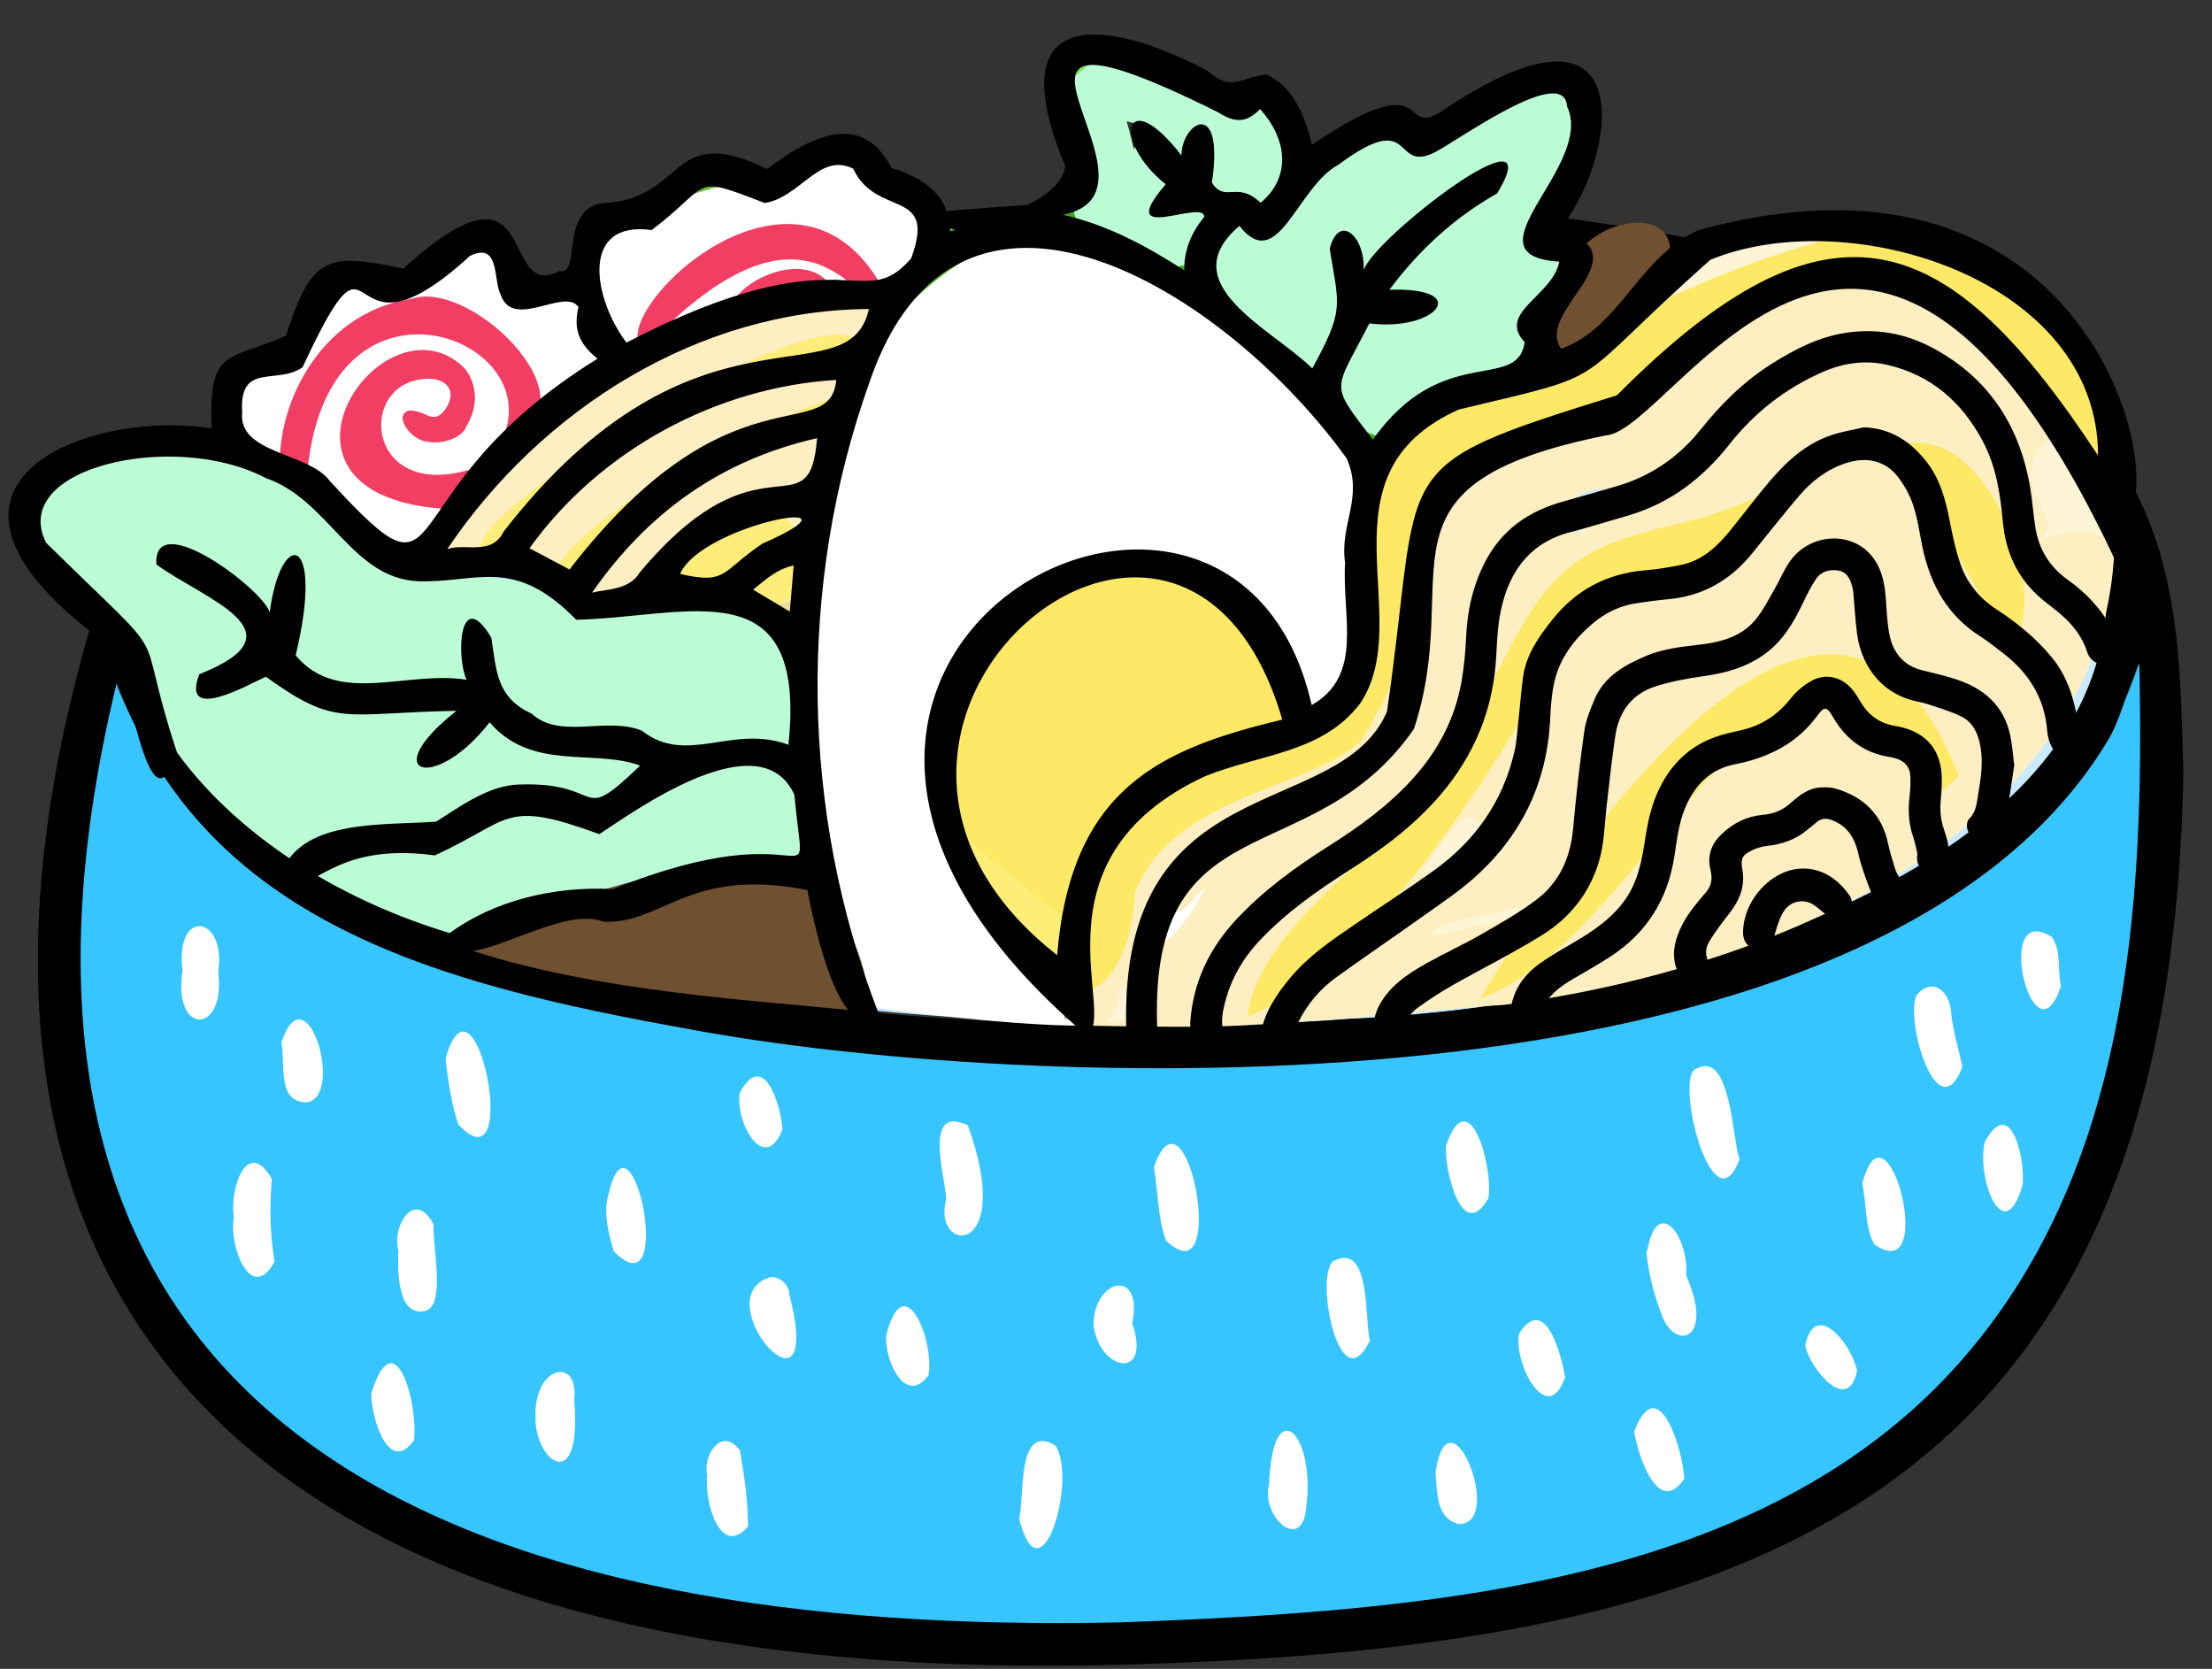 <svg viewBox="247.087 429.008 1280.363 965.829" xmlns="http://www.w3.org/2000/svg" overflow="visible" xmlns:xlink="http://www.w3.org/1999/xlink" width="1280.363px" height="965.829px"><rect x="247.087" y="429.008" width="1280.363" height="965.829" fill="#333333" stroke="none"/><g id="Master/Solo/Bowl" stroke="none" stroke-width="1" fill="none" fill-rule="evenodd"><g id="Group" transform="translate(269, 394)"><g id="Bowl Plate" transform="translate(0, 149) scale(1 1)"><g id="Bowl Plate/Blue Drops" stroke="none" stroke-width="1" fill="none" fill-rule="evenodd"><g id="Bowl-Blue" transform="translate(0, 1)"><g id="Color" transform="translate(22, 21)"><path d="M39,220.812 C100.994,-57.957 1173.842,-75.391 1196.975,183.423 C1201.877,513.697 483.593,476.793 280.004,418.402 C166.979,394.654 55.437,335.369 39,220.812" id="Fill-1" fill="#C9EAFF"/><path d="M1196.557,266.167 C1208.042,687.576 995.773,790.323 638.187,802.031 C234.212,821.756 -88.833,697.059 22.052,256.584 C90.29,434.649 308.845,452.446 474.673,473.637 C702.641,496.615 1127.822,474.972 1195.671,243 C1197.667,248.859 1196.207,257.114 1196.623,266.167 L1196.557,266.167 Z" id="Fill-3" fill="#37C5FF"/></g><g id="Outline" transform="translate(-0, 0)"><g id="Group-3" fill="#000"><path d="M45.725,279.836 C-62.437,727.042 265.212,831.51 625.552,823.95 C807.876,817.469 998.328,801.13 1111.308,674.689 C1210.139,564.114 1219.555,409.712 1216.363,268.822 C1209.869,280.986 1205.944,301.817 1197.067,315.332 C1058.988,540.454 561.123,515.424 376.266,480.466 C231.939,454.584 96.31,418.959 45.725,279.836 M626.072,25.204 C244.145,35.939 -105.437,191.65 158.64,384.785 C326.099,485.717 656.038,483.706 759.104,474.634 C924.028,468.89 1258.078,385.574 1188.099,170.313 C1087.243,14.995 728.303,23.119 626.072,25.204 M1241.863,331.006 C1235.264,756.793 987.845,838.174 634.596,848.177 C101.894,865.032 -84.316,621.884 34.332,234.612 C134.632,-5.533 637.362,-9.557 825.052,4.639 C1246.675,43.861 1237.724,199.466 1241.863,331.006" id="Fill-1"/></g><path d="M525.816,578.816 C525.05,565.7 512.265,523.858 538.245,536.276 C566.35,613.47 517.02,611.046 525.816,578.816" id="Fill-8" fill="#FFF"/><path d="M113.422,589.667 C110.881,572.146 121.439,542.957 135.397,567.286 C134.269,582.115 134.092,598.208 137,615.148 C123.403,640.153 110.48,605.904 113.422,589.667" id="Fill-10" fill="#FFF"/><path d="M985,555.732 C969.356,598.676 946.039,505.168 960.59,503.275 C980.292,493.092 980.979,546.993 985,555.732" id="Fill-12" fill="#FFF"/><path d="M931.573,608.927 C937.207,576.004 956.014,600.853 954.034,623.094 C970.138,659.292 949.47,666.568 940.937,648.483 C935.824,635.339 932.556,624.445 931,609.003 C931.19,608.977 931.383,608.954 931.573,608.927" id="Fill-14" fill="#FFF"/><path d="M646,560.525 C665.01,505.528 689.889,638.368 652.964,602.881 C648.094,589.612 648.542,575.179 646,560.525" id="Fill-16" fill="#FFF"/><path d="M568,764.04 C571.271,750.828 566.537,708.301 588.913,721.515 C601.953,740.16 580.73,813.763 568,764.04" id="Fill-18" fill="#FFF"/><path d="M236,497.463 C253.474,437.251 280.511,575.029 243.467,535.875 C239.623,525.153 237.454,510.97 236,497.463" id="Fill-20" fill="#FFF"/><path d="M208.659,608.726 C204.871,594.113 218.177,573.067 228.943,593.456 C228.691,609.201 236.375,641.451 223.561,643.82 C207.662,646.459 208.365,619.38 208.659,608.726" id="Fill-22" fill="#FFF"/><path d="M1114,502.46 C1099.467,539.95 1080.572,475.338 1087.463,460.944 C1096.49,450.115 1107.302,458.474 1107.582,472.52 C1108.972,483.119 1111.397,490.588 1114,502.46" id="Fill-24" fill="#FFF"/><path d="M771,660.788 C752.875,698.774 738.002,618.882 750.8,614.407 C771.728,604.559 767.869,649.217 771,660.788" id="Fill-26" fill="#FFF"/><path d="M712.65,744.345 C714.626,689.876 739.322,714.745 734.337,755.715 C732.602,785.223 707.699,762.755 712.65,744.345" id="Fill-28" fill="#FFF"/><path d="M387.488,738.507 C384.578,728.842 395.157,709.601 406.399,724.416 C408.781,739.074 411.053,752.388 410.999,768.454 C395.138,787.14 385.48,753.876 387.488,738.507" id="Fill-30" fill="#FFF"/><path d="M1056,570.179 C1070.238,514.714 1100.332,631.039 1063.029,605.196 C1057.515,596.078 1058.542,580.734 1056,570.179" id="Fill-32" fill="#FFF"/><path d="M329.074,582.151 C341.901,510.388 371.202,647.416 333.252,609.099 C331.081,600.336 328.532,593.786 329.074,582.151" id="Fill-34" fill="#FFF"/><path d="M104.428,447.849 C108.949,483.705 77.884,484.74 83.737,446.815 C79.236,409.355 109.713,415.262 104.369,447.849 L104.428,447.849 Z" id="Fill-36" fill="#FFF"/><path d="M288.041,705.526 C286.82,675.153 313.477,669.7 310.441,695.229 C315.213,750.936 287.851,731.21 288.041,705.526" id="Fill-38" fill="#FFF"/><path d="M815.099,547.979 C828.157,509.914 842.559,559.613 839.612,578.489 C823.994,605.544 813.882,560.557 815.099,547.979" id="Fill-40" fill="#FFF"/><path d="M193.001,691.406 C206.582,647.977 220.146,696.866 217.715,718.562 C202.873,739.146 192.868,704.979 193.001,691.406" id="Fill-42" fill="#FFF"/><path d="M424.512,624 C428.937,624.023 434.811,627.919 434.97,634.048 C456.287,717.402 384.133,635.28 424.512,624" id="Fill-44" fill="#FFF"/><path d="M924,713.391 C938.161,676.734 952.438,725.294 953,740.78 C937.777,763.373 926,726.945 924,713.391" id="Fill-46" fill="#FFF"/><path d="M1148.839,570.627 C1138.234,608.279 1121.979,567.617 1126.908,545.889 C1141.79,518.658 1150.296,554.599 1148.839,570.627" id="Fill-48" fill="#FFF"/><path d="M141,488.056 C155.596,445.374 178.093,520.818 155.223,523 C138.452,522.418 143.372,501.857 141,488.056" id="Fill-50" fill="#FFF"/><path d="M809,737.114 C816.925,685.169 849.658,768.149 822.263,766.988 C809.973,763.719 810.061,750.964 809,737.114" id="Fill-52" fill="#FFF"/><path d="M611,651.278 C611.746,624.332 640.092,619.09 633.423,650.862 C644.982,684.266 614.087,678.922 611,651.278" id="Fill-54" fill="#FFF"/><path d="M491.041,658.063 C501.103,616.983 519.038,660.384 515.559,680.838 C502.92,698.623 490.186,673.816 491.041,658.063" id="Fill-56" fill="#FFF"/><path d="M1171,455.74 C1155.092,503.468 1131.138,405.325 1165.725,427.242 C1171.379,435.924 1168.856,444.102 1171,455.74" id="Fill-58" fill="#FFF"/><path d="M884,682.078 C873.917,711.512 853.834,674.03 857.425,656.649 C872.481,633.664 881.751,668.521 884,682.078" id="Fill-60" fill="#FFF"/><path d="M431,538.599 C421.041,564.557 403.742,535.957 406.245,517.637 C419.744,492.214 429.992,523.429 431,538.599" id="Fill-62" fill="#FFF"/><path d="M1023,663.689 C1028.524,637.447 1049.093,661.225 1053,678.173 C1048.067,704.017 1025.725,677.22 1023,663.689" id="Fill-64" fill="#FFF"/></g></g></g></g><g id="Bowl Food" transform="translate(48, 0) scale(1 1)"><g id="Bowl Food/Ramen" stroke="none" stroke-width="1" fill="none" fill-rule="evenodd"><g id="Ramen" transform="translate(-65, 55)"><path d="M492.439,561.998 C562.563,571.43 611.075,575.107 637.974,573.029 C664.874,570.952 715.882,499.16 791,357.654 L786,240.949 L707.953,163.641 L615.735,114.957 L563.533,118.614 C544.509,127.823 534.997,130.942 534.997,127.971 C534.997,124.999 534.997,114.654 534.997,96.934 L520.297,87.795 C511.066,85.939 506.451,85.011 506.451,85.011 C506.451,85.011 498.418,78.909 482.353,66.704 L438.798,90.805 L404.367,79.901 L366.54,108.527 L344.119,108.527 L338.905,139.279 L318.691,151.18 L291.277,153.375 L284.99,120.324 L269.36,121.491 L227.851,150.068 L190.586,141.707 L165.867,183.95 L135.371,198.561 L127.012,236.95 L197.178,281.482 L233.858,307.013 L309.715,223.894 L390.132,181.351 L487.645,155.064 L514.297,155.813 L470.364,263.432 L463.588,376.453 L468.87,476.885 L492.439,561.998 Z" id="Background" fill="#FFF"/><g id="Color" transform="translate(14, 11.654)"><path d="M647.293,494.604 C637.897,519.036 654.38,528.774 678.35,482.898 C674.448,483.498 663.58,506.181 647.293,494.604 M914.48,252.142 C897.233,247.751 877.955,264.926 859.495,283.593 C863.104,287.183 859.322,276.696 899.195,276.167 C899.785,265.349 906.801,258.766 914.48,252.142 M1205,284.695 C1199.525,450.186 1004.177,530.464 850.903,550 C818.446,551.677 766.791,558.443 697.526,561.938 C680.479,562.798 652.666,562.819 614.086,562 C607.892,502.321 607.892,468.321 614.086,460 C642.298,422.098 717.6,398.829 749.516,386.82 C745.254,384.184 783.85,332.123 767.266,314 C842.327,205.854 843.298,217.488 990,122 C1049.277,70.064 1120.944,124.296 1205,284.695 Z" id="Fill-1" fill="#FDEFC1"/><path d="M285.253,304.213 C410.338,356.549 440.454,242.498 458.621,481.428 C468.916,462.108 287.568,486.145 241.386,508.354 C182.207,490.585 121.222,455.529 83.553,403.895 C67.07,381.301 55.012,368.521 53.5,336 C28.609,325.687 -19.873,292.132 10.522,244.946 C10.549,244.991 10.486,244.988 11.059,244.599 C101.356,167.756 170.582,303.072 285.253,304.213 Z" id="Fill-3" fill="#BBFED5"/><path d="M719.025,395.574 C686.41,409.886 620.183,418.631 614.086,472.824 C633.405,431.921 668.494,412.725 719.025,395.574 M918.5,201.135 C714.792,279.354 855.335,258.797 768.365,397.758 C736.708,425.538 659.643,428.863 637.971,485.003 C636.294,532.218 609.191,555.742 593.19,535.164 C602.232,547.981 472.775,460.952 560.639,329.27 C591.61,296.223 663.459,279.553 704.385,324.29 C704.385,324.29 704.348,324.247 704.347,324.247 C698.457,331.733 736.336,345.894 728.367,390.179 C734.847,386.648 744.889,383.341 755.347,373.11 L755.31,373.134 C785.158,343.566 761.092,285.348 783.413,238.757 C788.104,232.571 785.708,233.984 803.539,207.151 L803.492,207.184 C838.171,175.88 835.733,201.015 935.746,139.594 L935.71,139.625 C949.607,133.847 937.507,136.862 986.776,108.687 L986.714,108.721 C987.213,108.472 990.579,107.025 991.79,106.536 C1036.902,99.21 1068.305,98.365 1086,104 C1187.193,136.224 1231.907,206.685 1197,244.355 C1146.87,145.317 1057.243,92.545 959.043,166.801 C945.662,176.92 932.121,189.397 918.5,204.438 L918.5,201.135 Z" id="Fill-5" fill="#FEE966"/><path d="M654.125,82.815 C654.487,83.017 654.85,83.221 655.212,83.424 C656.869,81.364 664.293,61.694 654.125,82.815 M635.181,45.711 C635.871,48.529 636.559,51.347 637.409,54.821 C639.7,49.978 641.664,45.826 643.806,41.297 C641.332,40.647 642.586,40.981 633.225,38.517 C633.991,41.337 634.586,43.523 635.181,45.711 M871.87,175.686 C854.509,184.503 826.386,187.298 804.422,208.507 L804.47,208.474 C760.164,234.935 781.924,212.936 709.241,171.922 L709.294,171.963 C681.627,148.965 626.78,120.272 589.033,96 C578.689,107.691 611.108,89.242 605,61.785 C599.657,37.768 589.207,12.228 607.5,0 C658.764,10.564 629.249,16.557 722.05,26.984 C727.346,30.049 723.518,25.046 736.604,61.785 C748.912,60.567 791.777,24.83 811.513,47.81 C814.566,44.303 817.091,41.403 819.615,38.503 C914.632,-11.113 902.529,33.5 876.189,108 C917.446,102.179 866.888,148.491 871.87,175.686 L847.557,190" id="Fill-7" fill="#BBFED5"/><path d="M949.93,272.159 C1027.531,254.8 1081.591,197.216 1122.012,239.5 C1149.279,268.024 1162.205,322.227 1145.259,341.286 C1111.236,291.015 1095.875,247.11 1077.906,234.172 C1035.484,203.627 1001.545,295 900.459,321.487 C861.823,381.48 792.307,517.956 703,557 C711.979,497.507 789.936,462.29 824.763,401.121 C872.329,312.59 872.329,289.518 949.93,272.159 Z" id="Fill-9" fill="#FEE966"/><path d="M445.006,329.5 L272,293 C296.035,274.572 194.923,308.572 229.93,286.175 L281.455,226.5 C304.837,204.553 244.422,248.002 337.705,181.02 C401.843,134.965 477.5,116.247 489,154 L445.006,329.5 Z" id="Fill-11" fill="#FDEFC1"/><path d="M248,516.415 C315.929,484.177 473.564,416.315 485,554 C419.998,547.407 324.59,542.734 248,516.415" id="Fill-13" fill="#6F5030"/><path d="M521.117,108.784 C531.112,107.046 473.253,30.35 427.5,76.076 C387.732,71.054 300.133,75.515 328.06,147.176 C319.916,150.955 302,122.601 294,134.5 C302.788,133.39 309.987,125.552 323.748,117.762 C325.865,97.315 378.003,79.118 427.5,69.273 C451.593,64.482 474.646,54.635 491.797,60.999 C477.548,47.885 534.788,150.893 593.82,76.076 C595.519,78.67 597.052,81.009 598.585,83.35 C586.199,79.47 575.52,113.472 601.5,102.665 C607.191,108.515 618.171,106.182 625.517,102.665 C634.41,131.19 654.127,104.72 684,150.955 C677.138,151.944 662.384,118.33 582.292,110.446 C578.636,97.952 534.514,110.943 491.609,161.224 C494.184,128.87 487.448,154.891 521.117,108.784 Z" id="Fill-15" fill="#63C139"/><path d="M838,546 C882.838,472.13 1040.403,228.157 1115,417.448 C1108.478,423.074 1102.505,428.225 1095.783,434.023 C1019.718,257.253 942.507,509.377 838,546" id="Fill-17" fill="#FEE966"/><path d="M1171.648,218.741 C1177.422,243.643 1238.577,254.345 1165.341,152 C1162.708,160.176 1209.569,139.018 1207.959,269.742 C1202.422,268.888 1198.539,268.11 1204.156,283.995 C1198.567,284.357 1200.631,265.552 1155,283.64 C1189.095,272.441 1131.537,248.814 1171.648,218.741" id="Fill-19" fill="#FDF5D5"/><path d="M871.772,175 C864.177,173.731 879.021,106.188 921.916,98 C964.811,89.812 957.917,149.072 876.068,182" id="Fill-21" fill="#705030"/><path d="M462.659,489 C429.404,443.194 485.327,325.208 385,319.933 C483.557,332.936 418.325,346.26 470,210 C454.886,283.109 440.272,314.106 462.659,489" id="Fill-23" fill="#66C23D"/><path d="M534,446 C537.499,451.204 530.851,446.523 601.602,503.616 C607.423,540.862 547.469,513.718 546.21,465.081 C545.749,460.845 534.04,474.022 534,446" id="Fill-27" fill="#FEED76"/><path d="M533.51,447.152 C536.647,449.006 521.947,455.859 545.762,465.909 C536.103,486.733 556.839,480.682 575,519 C519.005,485.171 490.981,391.2 553.812,336 C563.507,339.724 502.497,356.23 533.51,447.152" id="Fill-31" fill="#67C23B"/><path d="M672,20.087 C631.31,16.338 589.367,-33.456 601.053,63.997 C600.948,64.605 561.094,-43.611 672,20.087" id="Fill-33" fill="#69C340"/><path d="M925,148 C942.995,117.894 995.309,90.419 1042,96.978 C1034.661,98.585 1033.738,91.986 992.973,106.48 C991.803,106.942 992.972,106.481 989.391,107.953 C988.992,108.143 989.383,107.959 987.957,108.683 C987.379,113.946 972.921,105.423 937.24,140.101 C932.799,143.923 937.148,140.291 925,148" id="Fill-35" fill="#69C340"/><path d="M706,324.989 C699.667,325.483 706.795,308.659 643,295.813 C671.212,292.459 692.949,298.97 706,324.989" id="Fill-39" fill="#69C340"/><path d="M605,98.126 C596.527,108.713 571.429,87.015 597.605,82 C604.991,83.406 598.214,80.268 605,98.126" id="Fill-41" fill="#44A717"/><path d="M598,521.184 C602.391,517.685 590.967,516.067 607,501 C606.74,513.241 595.808,533.774 606.149,558 C597.55,555.231 598.469,539.28 598,521.184" id="Fill-43" fill="#FDF5D5"/><path d="M95,220.203 C87.181,216.521 100.953,225.557 45,224.917 C52.604,226.158 52.966,212.912 95,220.203" id="Fill-45" fill="#69C340"/><path d="M621,560 C628.195,555.09 629.117,547.808 628.65,540 C636.844,543.948 639.817,540.343 638.812,559.493 C632.874,559.661 626.938,559.831 621,560" id="Fill-47" fill="#FDF5D5"/><path d="M764.986,345.699 C766.168,339.9 766.398,340.696 772,314 C765.997,336.12 780.77,338.788 755,374 C757.756,365.262 756.841,369.53 764.986,345.699" id="Fill-49" fill="#F8F4CF"/><path d="M1101,111 C1088.805,105.494 1062.25,105.463 1041,97 C1063.343,98.146 1061.875,94.623 1101,111" id="Fill-51" fill="#69C340"/><path d="M757,367 C756.288,369.218 756.949,366.981 754.817,373.604 C749.028,379.209 752.532,377.929 728,391 C731.309,386.64 731.856,381.769 731.238,376.647 C736.061,376.824 740.622,383.044 757,367" id="Fill-53" fill="#69C340"/><path d="M598.124,521 C595.825,533.875 599.012,545.993 603,558 L597.725,558 C594.577,555.446 606.842,550.797 586,528.235 C590.041,525.825 594.083,523.413 598.124,521" id="Fill-55" fill="#69C340"/><path d="M793,39.028 C787.584,38.364 795.755,49.559 765,47.815 C770.287,47.574 771.403,41.539 793,39.028" id="Fill-57" fill="#69C340"/><path d="M890,133.14 C888.027,135.044 886.053,136.948 884.081,138.85 C883.463,142.604 886.484,74.001 890,133.14" id="Fill-59" fill="#69C340"/><path d="M721,27 C712.726,25.98 720.685,27.041 701,24.342 C706.286,19.5 710.478,16.719 721,27" id="Fill-61" fill="#69C340"/><path d="M1041.88,98 C1043.253,98.918 1044.627,99.834 1046,100.752 C1039.364,102.706 1045.885,95.326 992,107 C1000.184,106.768 997.438,99.038 1041.88,98" id="Fill-63" fill="#F8F4CF"/><path d="M1204.893,214 C1203.367,207.678 1207.057,218.079 1197,182 C1201.565,189.918 1205.727,186.737 1204.893,214" id="Fill-65" fill="#69C340"/><path d="M900,61 C897.672,64.755 899.255,68.831 891,84 C893.934,80.709 890.393,73.206 900,61" id="Fill-67" fill="#69C340"/><path d="M819,39 C816.467,41.804 813.935,44.608 810.871,48 C810.145,42.566 807.152,43.926 819,39" id="Fill-69" fill="#69C340"/><path d="M903.115,34 C901.782,29.711 901.184,33.706 904,21 C903.706,25.333 903.41,29.667 903.115,34" id="Fill-71" fill="#80E954"/><path d="M470.862,210 C470.495,207.794 467.603,208.66 475,196 C473.621,200.667 472.241,205.333 470.862,210" id="Fill-73" fill="#80E954"/><path d="M559,331 C557.334,332.667 555.667,334.334 554,336 C555.667,334.334 557.334,332.667 559,331" id="Fill-75" fill="#67C23B"/><path d="M704.764,327 L704.236,325 C704.412,325.667 704.588,326.333 704.764,327" id="Fill-77" fill="#69C340"/><path d="M475.27,195.986 C475.424,195.662 475.577,195.339 475.73,195.014 C475.577,195.339 475.423,195.662 475.27,195.986" id="Fill-79" fill="#80E954"/><path d="M560.799,329.079 L560.201,329.921 L560.799,329.079 Z" id="Fill-81" fill="#67C23B"/><path d="M560.789,330.144 C560.596,330.382 560.404,330.618 560.211,330.856 C560.404,330.62 560.596,330.382 560.789,330.144" id="Fill-83" fill="#67C23B"/><path d="M53.558,355.52 L53.443,355.48 C53.437,355.487 53.471,355.47 53.558,355.52" id="Fill-89" fill="#64C23C"/><path d="M819.729,38.316 C819.576,38.438 819.424,38.56 819.271,38.684 C819.424,38.562 819.576,38.438 819.729,38.316" id="Fill-93" fill="#69C340"/><path d="M707.187,171.205 C707.395,171.401 707.605,171.598 707.813,171.795 C707.605,171.598 707.395,171.401 707.187,171.205" id="Fill-95" fill="#64C13A"/><path d="M919,154 C940.403,150.961 960.663,102.513 1041,103.004 C1039.796,111.241 1016.04,106.093 919,154" id="Fill-97" fill="#FDF5D5"/><path d="M915,253.67 C907.18,260.268 900.034,266.827 899.433,277.603 C891.556,275.851 893.265,273.46 859,285 C869.75,277.244 888.939,248.251 915,253.67" id="Fill-99" fill="#FDF5D5"/><path d="M800,475.973 C806.312,477.435 830.719,419.66 839,449.641 C835.295,449.094 845.587,458.471 800,475.973" id="Fill-101" fill="#FDF5D5"/><path d="M874,491 C870.501,494.792 872.732,497.553 809,510 C811.874,505.041 810.94,502.895 874,491" id="Fill-105" fill="#FDF5D5"/><path d="M347.029,317.142 C340.543,321.93 340.944,325.907 312,315.158 C377.567,225.54 566.072,166.943 347.029,317.142" id="Fill-109" fill="#FDEFC2"/><path d="M143.444,244.759 C139.278,206.14 164.418,149.779 219.267,141.264 L219.204,141.316 C255.358,129.001 332.314,206.735 271.127,223.897 C301.684,163.257 167.242,112.371 158.573,247 C153.94,243.525 148.889,242.825 143.444,244.759" id="Fill-111" fill="#F23E62"/><path d="M400.007,316.237 C292.581,338.376 462.066,217.987 438.327,290.537 C466.496,301.373 417.008,341.549 417.281,299.048 C407.254,303.539 397.839,307.573 389.573,314.931 C393.592,315.434 396.8,315.835 400.007,316.237" id="Fill-113" fill="#FEED78"/><path d="M159,248.262 C159.72,245.842 160.438,243.421 161.157,241 C191.665,253.217 201.813,314.979 240.953,262.749 C231.343,272.397 237.367,280.89 246,295.859 C217.553,297.28 176.758,288.384 159,248.262" id="Fill-115" fill="#63C139"/><path d="M312.371,312.157 C313.247,312.765 314.124,313.373 315,313.978 C300.488,314.653 286.158,299.806 262,295.481 C269.954,288.117 265.192,295.629 287.406,271 C277.625,287.924 282.775,293.086 312.371,312.157" id="Fill-117" fill="#66C23D"/><path d="M364.289,311.755 C364.858,313.17 365.428,314.586 366,316 C361.669,315.575 357.334,315.151 353,314.725 C356.177,311.355 353.827,310.032 364.289,311.755" id="Fill-119" fill="#66C23D"/><path d="M355,311.012 C352.4,313.492 354.056,315.803 345,314.731 C347.669,314.947 343.598,310.744 355,311.012" id="Fill-121" fill="#EDDB91"/><path d="M530.461,422 C534.972,418.103 503.021,406.047 550,343 C541.89,362.147 535.991,390.066 530.461,422" id="Fill-123" fill="#FEED76"/><path d="M719,397 C684.241,409.842 634.759,427.795 615,475 C619.241,431.147 672.96,411.851 719,397" id="Fill-125" fill="#6DC339"/><path d="M935,140 C940.748,135.786 936.805,129.539 978,113 C968.326,118.259 955.291,129.56 935,140" id="Fill-127" fill="#F8F4CF"/><path d="M533,446 C528.575,442.499 519.161,441.579 530.084,423 C530.68,427.771 530.123,422.797 533,446" id="Fill-129" fill="#FEED76"/><path d="M777.541,259 C775.558,251.37 779.322,245.542 784,240 C781.847,246.333 779.695,252.667 777.541,259" id="Fill-131" fill="#F8F4CF"/><path d="M988,108 C989.333,107.667 990.666,107.333 992,107 C990.666,107.333 989.333,107.667 988,108" id="Fill-133" fill="#F8F4CF"/><path d="M753,376 C753.667,375.333 754.333,374.666 755,374 C754.333,374.666 753.667,375.333 753,376" id="Fill-135" fill="#F8F4CF"/><path d="M987,108.784 C987.667,108.595 988.335,108.405 989,108.216 C988.335,108.405 987.667,108.595 987,108.784" id="Fill-137" fill="#F8F4CF"/><path d="M985,109.911 C985.666,109.638 986.332,109.363 987,109.089 C986.332,109.363 985.666,109.638 985,109.911" id="Fill-139" fill="#F8F4CF"/><path d="M804,207.861 C804.667,207.622 805.333,207.382 806,207.139 C805.335,207.379 804.667,207.62 804,207.861" id="Fill-141" fill="#64C13A"/><path d="M783.223,239.817 C783.408,239.606 783.593,239.394 783.777,239.183 C783.593,239.394 783.408,239.606 783.223,239.817" id="Fill-143" fill="#F8F4CF"/><path d="M935.274,140.806 C935.425,140.602 935.576,140.398 935.726,140.194 C935.576,140.398 935.425,140.602 935.274,140.806" id="Fill-145" fill="#F8F4CF"/><path d="M780,221.09 C771.362,225.853 770.462,229.768 739,190.008 C749.023,189.513 744.441,211.051 780,221.09" id="Fill-147" fill="#44A717"/><path d="M672,131.866 C665.646,132.72 661.395,129.405 658,124.393 C658.775,129.405 667.589,111.798 672,131.866" id="Fill-151" fill="#44A717"/><path d="M684,146 C683.064,143.053 680.335,150.675 675,137 C675.075,140.172 681.527,134.047 684,146" id="Fill-155" fill="#44A717"/><path d="M604,12 C604.847,5.931 604.859,5.921 611,6.021 C608.667,8.013 606.333,10.007 604,12" id="Fill-157" fill="#80E954"/><path d="M654,83.391 C654.729,80.781 666.384,63.27 655.113,84 C654.743,83.797 654.371,83.593 654,83.391" id="Fill-161" fill="#80E954"/><path d="M888.811,51 C888.604,51.999 888.397,52.999 888.189,54 C888.396,53 888.603,52 888.811,51" id="Fill-163" fill="#80E954"/><path d="M249.37,180.855 C251.406,182.801 262,196.178 251.245,214.808 C247.832,223.899 230.837,227.128 222.578,221.933 C215.034,217.188 212.429,210.042 215.36,207.247 C218.216,204.525 222.36,206.649 224.947,207.247 C227.924,207.935 234,214 239.928,203.473 C245.814,193.02 237.979,185.099 222.578,188.236 C184.731,195.947 196.885,270.432 272,232.418 C261.706,242.61 251.413,252.805 241.118,263 C119.491,256.715 202.5,136.06 249.37,180.855 Z" id="Fill-165" fill="#F23E62"/><path d="M489,129.981 C479.491,166.114 458.375,59.356 353.095,171 C330.554,151.35 436.773,46.164 489,129.981" id="Fill-167" fill="#F23E62"/><path d="M311.907,312 C267.328,302.228 382.873,224.279 465.851,198 C479.359,210.645 429.33,198.467 311.907,312" id="Fill-169" fill="#FEED78"/><path d="M268.481,291 C204.002,288.898 489.981,114.577 477.609,174.552 C449.922,165.951 411.211,193.298 374.625,208.845 C348.068,219.501 317.092,238.503 291.843,266.756 C283.679,274.479 292.023,269.071 268.481,291" id="Fill-171" fill="#FEED78"/><path d="M405.741,154 C393.645,137.18 448.022,107.38 463,135.745 C450.07,137.93 427.141,145.827 405.741,154" id="Fill-173" fill="#F23E62"/><path d="M464.55,206.404 C465.502,204.542 463.793,206.596 468.193,198 C467.322,198.562 477.837,205.581 463,213 C463.517,210.803 464.033,208.604 464.55,206.404" id="Fill-175" fill="#EDDB91"/><path d="M271.951,232 L264,229.875 C265.634,230.143 265.768,222.305 277,228.205 C275.318,229.47 273.634,230.735 271.951,232" id="Fill-177" fill="#69C340"/><path d="M462.941,136 C462.293,134.256 461.647,132.513 461,130.769 C463.308,132.99 462.38,125.44 473,134.918 C469.646,135.277 466.294,135.639 462.941,136" id="Fill-179" fill="#69C340"/><path d="M477,175 C479.028,172.466 474.261,174.226 482.663,163 C485.886,168.726 483.004,174.504 477,175" id="Fill-181" fill="#EDDB91"/><path d="M428,319.502 C435.223,316.776 444.037,317.055 447.873,304 C456.465,308.869 436.836,348.45 428,319.502" id="Fill-183" fill="#EDDB91"/><path d="M455,245.281 C459.855,238.634 450.173,236.405 467,212 C463.442,223.334 459.883,234.666 456.326,246 C455.884,245.76 455.443,245.521 455,245.281" id="Fill-185" fill="#F8F4CF"/><path d="M454.397,246 C456.708,247.183 462.71,258.812 451,264 C452.132,258 453.265,252.001 454.397,246" id="Fill-187" fill="#EDDB91"/><path d="M427.603,320 C428.736,322.979 429.868,325.96 431,328.939 C424.578,329.566 416.804,325.252 415,320.058 C419.2,320.039 423.401,320.019 427.603,320" id="Fill-189" fill="#F8F4CF"/><path d="M446,290 C446.727,285 447.455,280 448.182,275 C454.074,279.717 452.993,287.15 446,290" id="Fill-191" fill="#EDDB91"/></g><g id="Outline" fill="#000"><path d="M454.485,307.306 C444.461,309.341 437.965,315.752 431.008,321.261 C438.095,325.497 444.997,329.622 452.25,333.959 C452.983,325.214 453.705,316.6 454.485,307.306 M388.724,312.148 C416.205,318.517 412.423,310.619 436.355,294.663 C503.473,265.101 401.687,282.739 388.724,312.148 M337.748,323.031 C344.878,320.909 359.061,321.932 365.319,311.42 C435.467,227.498 463.593,289.566 468.035,233.587 C412.394,246.247 370.048,276.646 337.748,323.031 M324.73,309.6 C417.244,189.786 475.322,238.876 479.132,199.886 C409.901,204.043 342.452,240.384 301.568,297.298 C309.373,301.444 316.826,305.403 324.73,309.6 M253.928,297.829 C263.972,294.117 279.635,301.881 286.542,287.743 C397.527,144.74 485.731,213.045 498.059,158.83 C399.67,159.42 308.792,216.43 253.928,297.829 M724.438,43.167 C717.817,49.757 711.56,52.363 700.475,45.152 C534.308,-37.461 680.872,90.513 610.245,104.322 C636.156,110.075 658.474,122.295 680.56,136.421 C680.445,124.16 684.903,114.33 692.139,105.51 C692.074,94.567 638.919,122.733 669.832,86.647 C637.916,61.239 646.443,27.888 678.943,69.971 C679.055,50.781 703.929,35.867 696.579,85.709 C704.114,97.697 711.114,84.324 724.738,97.345 C742.009,83.276 740.839,61.09 724.438,43.167 M357.686,178.276 C484.35,112.777 493.618,163.238 522.524,129.46 C537.591,88.277 502.449,106.512 488.915,77.614 C469.393,67.95 458.353,94.21 437.737,97.512 C394.27,80.632 407.804,86.283 372.292,113.143 C330.687,107.407 338.346,152.649 357.686,178.276 M340.891,187.642 C332.642,180.639 326.191,172.955 329.919,157.743 C322.047,146.005 291.848,171.546 284.838,150.392 C280.464,142.328 284.684,119.565 267.119,128.107 C188.129,200.375 216.627,92.988 170.215,192.543 C155.584,203.011 133.411,189.229 135.265,218.549 C132.68,242.698 173.842,241.875 185.923,258.283 C261.086,340.139 214.807,265.606 340.891,187.642 M712.487,110.764 C672.896,144.393 731.687,170.445 754.67,193.247 C773.2,159.192 770.311,157.982 764.748,123.999 C770.1,103.073 785.446,116.811 784.402,136.626 C789.027,118.556 894.543,37.641 861.659,91.966 C837.456,105.608 816.944,124.119 799.301,147.703 C848.199,146.094 826.223,172.109 787.706,167.165 C767.131,207.585 764.163,200.853 789.724,234.45 C829.819,177.792 873.12,207.27 877.647,178.083 C861.326,160.803 893.917,151.3 897.629,131.425 C841.001,127.92 918.562,76 902.117,41.501 C900.381,15.752 834.234,64.779 824.265,68.8 C801.061,79.151 814.043,42.578 769.891,75.267 C745.567,88.361 734.971,139.111 712.487,110.764 M737.313,396.493 C679.638,199.121 439.654,401.934 606.993,532.781 C614.932,436.398 666.52,413.359 737.313,396.493 M117.573,227.995 C115.672,180.583 127.461,189.087 160.52,174.378 C175.717,127.831 184.325,126.187 228.573,135.435 C309.452,62.147 283.223,155.345 318.919,136.918 C331.84,139.57 318.79,101.682 343.462,97.618 C393.025,95.599 381.711,49.945 439.111,77.777 C463.82,59.458 493.276,43.313 511.22,77.244 C529.374,82.953 544.596,92.502 545.032,113.894 C563.719,108.219 608.614,98.252 611.71,76.183 C572.294,-18.408 636.031,-9.371 693.618,20.713 C708.605,33.283 710.906,25.388 728.213,23.109 C744.097,30.51 750.47,47.512 754.446,63.797 C829.042,13.606 802.385,64.469 832.866,42.168 C950.353,-35.085 928.87,77.313 897.633,112.686 C948.073,127.741 882.959,159.679 898.682,181.855 C932.531,169.973 943.793,128.581 977.933,113.314 C1214.414,48.279 1254.303,276.224 1221.936,281.668 C1225.095,288.634 1242.049,309.171 1223.265,312.542 C1078.951,-2.901 965.433,229.397 924.598,231.983 C782.93,260.659 843.509,311.162 813.484,401.907 C754.089,487.478 657.826,441.366 665.103,579.43 C661.51,588.495 648.225,587.482 646.95,574.311 C643.333,422.524 769.883,456.378 797.886,391.927 C819.174,246.682 794.232,251.205 930.987,208.796 C1055.779,83.139 1123.987,113.615 1209.488,243.654 C1209.594,141.373 1065.196,97.335 985.031,130.381 C900.215,205.849 932.07,194.79 839.371,217.054 C755.7,254.67 815.444,337.368 782.466,387.002 C760.628,415.75 725.56,416.152 693.007,429.063 C588.141,477.487 643.181,569.858 623.902,579.034 C369.732,363.429 708.098,182.915 754.324,388.061 C784.639,370.779 771.764,336.669 773.669,305.806 C770.339,283.518 784.574,267.895 774.608,245.369 C704.91,148.341 548.966,50.179 498.015,202.234 C456.731,318.302 458.388,450.076 503.489,566.113 C480.531,589.218 464.572,506.318 462.432,495.084 C393.381,481.501 378.507,515.269 344.04,513.42 C317.243,502.019 255.459,551.373 255.386,520.008 C280.396,501.529 315.562,492.626 349.8,494.577 C470.326,446.244 461.199,509.157 454.89,440.009 C435.207,396.459 361.607,449.906 342.029,462.756 C286.326,442.473 292.124,454.16 246.805,475.056 C180.764,466.114 176.271,505.083 158.686,483.5 C171.515,454.025 217.164,457.754 247.554,455.513 C260.206,447.626 277.932,434.204 295.958,434.029 C346.497,432.326 328.586,458.724 365.591,423.077 C339.123,413.263 302.791,426.487 278.492,398.039 C246.63,439.012 212.487,428.284 259.33,391.376 C193.212,392.583 190.137,401.263 148.972,371.66 C139.584,375.761 99.391,399.005 110.437,370.209 C172.295,345.743 113.181,326.856 85.601,306.687 C83.501,273.02 147.295,321.036 151.216,334.394 C157.593,285.179 183.202,288.647 166.234,359.303 C190.688,388.683 230.284,367.871 265.137,373.399 C258.918,359.623 261.128,318.74 279.449,348.957 C282.484,366.939 281.756,383.423 302.806,393.013 C319.49,408.295 346.114,394.438 366.69,402.91 C392.504,423.321 418.945,398.938 451.458,411.023 C462.252,308.222 394.225,337.054 328.656,338.689 C292.483,301.74 271.926,317.287 237.247,316.425 C198.339,314.621 185.527,269.119 148.769,256.63 C96.61,228.996 -0.234,250.277 21.795,294.138 C100.328,371.441 70.506,333.489 97.553,415.549 C80.287,468.412 70.02,364.13 57.806,353.212 C-71.336,260.319 46.174,216.367 117.573,227.995" id="Fill-193"/><path d="M702.554,572.19 C702.554,573.264 702.567,574.342 702.551,575.416 C702.484,579.933 699.881,583.361 695.747,584.394 C691.805,585.379 687.263,583.524 685.55,579.585 C684.497,577.159 683.849,574.26 684.03,571.645 C685.636,548.441 695.124,528.733 710.937,511.873 C726.599,495.176 744.89,481.847 764.149,469.679 C781.459,458.744 797.997,446.785 811.972,431.624 C827.139,415.167 837.327,396.135 841.126,373.999 C842.533,365.798 843.326,357.437 843.681,349.119 C844.342,333.636 847.568,318.958 854.757,305.11 C864.436,286.466 880.016,275.75 899.806,270.291 C909.796,267.537 919.719,264.538 929.697,261.735 C949.899,256.058 966.436,244.955 979.514,228.548 C991.355,213.693 1004.732,200.472 1020.953,190.331 C1034.186,182.058 1047.85,174.969 1063.565,172.6 C1081.437,169.904 1098.254,172.999 1114.058,181.523 C1146.319,198.924 1164.173,226.488 1170.205,262.165 C1171.515,269.912 1172.006,277.798 1173.258,285.558 C1175.275,298.067 1181.607,308.186 1191.866,315.479 C1202.391,322.959 1211.018,332.03 1217.204,343.314 C1218.943,346.486 1220.167,350.095 1220.848,353.653 C1221.779,358.525 1218.305,363.073 1213.609,364.082 C1209.156,365.041 1204.712,362.138 1203.207,357.35 C1200.476,348.655 1195.021,341.794 1188.311,335.896 C1183.829,331.957 1178.835,328.59 1174.467,324.537 C1162.077,313.037 1155.869,298.505 1154.363,281.825 C1152.909,265.714 1150.469,249.844 1142.741,235.314 C1130.694,212.665 1112.895,197.07 1087.538,191.178 C1074.561,188.162 1061.904,190.075 1049.799,195.422 C1028.408,204.87 1010.502,218.891 996.045,237.249 C980.872,256.517 962.246,270.861 938.557,278.054 C928.526,281.101 918.427,283.926 908.36,286.853 C907.903,286.985 907.453,287.155 906.989,287.255 C881.785,292.669 868.708,309.624 863.749,333.677 C862.003,342.146 861.601,350.947 861.151,359.625 C859.575,390.059 848.728,416.691 829.018,439.82 C813.966,457.486 795.605,471.178 776.203,483.545 C757.412,495.524 739.278,508.246 723.935,524.617 C712.85,536.444 705.749,550.197 702.848,566.121 C702.488,568.104 702.531,570.162 702.388,572.185 C702.443,572.187 702.498,572.188 702.554,572.19" id="Fill-196"/><path d="M1074.023,227.31 C1089.455,227.905 1100.676,235.366 1109.777,246.675 C1118.295,257.259 1121.433,269.961 1123.934,282.964 C1125.436,290.78 1127.173,298.627 1129.727,306.147 C1133.519,317.317 1140.679,326.077 1150.692,332.641 C1162.536,340.405 1173.48,349.23 1182.588,360.273 C1191.859,371.514 1195.742,384.69 1197.927,398.642 C1198.313,401.115 1198.669,403.59 1199.095,406.055 C1199.845,410.4 1197.564,414.678 1193.607,416.263 C1189.762,417.804 1185.038,416.59 1182.958,412.748 C1181.417,409.901 1180.321,406.527 1180.084,403.307 C1178.658,383.994 1169.309,369.28 1154.214,357.772 C1150.027,354.581 1145.933,351.222 1141.492,348.42 C1122.434,336.394 1112.526,318.5 1107.952,297.108 C1106.234,289.069 1105.244,280.802 1102.712,273.031 C1100.759,267.04 1097.616,261.125 1093.763,256.126 C1086.339,246.493 1075.5,244.102 1063.395,248.096 C1052.592,251.662 1043.866,258.295 1036.636,266.767 C1027.246,277.771 1018.311,289.163 1009.179,300.387 C996.577,315.876 980.579,325.068 960.451,326.815 C954.387,327.341 948.354,328.256 942.324,329.119 C932.694,330.499 924.249,334.668 916.928,340.875 C906.421,349.782 898.177,360.493 894.943,374.061 C893.214,381.311 892.727,388.929 892.352,396.413 C890.483,433.567 875.402,464.377 847.505,488.79 C838.809,496.4 829.106,502.895 819.662,509.619 C802.707,521.691 785.485,533.393 768.601,545.562 C759.157,552.369 751.73,561.141 746.56,571.631 C744.996,574.805 743.684,578.168 742.765,581.58 C741.247,587.212 737.228,590.435 732.215,589.507 C727.016,588.543 723.796,583.522 724.883,577.779 C727.224,565.398 734.107,555.262 741.915,545.894 C752.588,533.092 766.378,523.808 780.039,514.489 C795.161,504.17 810.56,494.236 825.399,483.533 C848.945,466.547 864.791,444.034 871.532,415.647 C873.118,408.968 873.407,401.975 874.183,395.113 C875.081,387.178 875.589,379.191 876.752,371.297 C878.615,358.654 885.813,348.485 893.449,338.836 C907.185,321.477 925.264,311.834 947.54,310.042 C954.427,309.489 961.3,308.33 968.079,306.949 C980.269,304.464 988.843,296.491 996.373,287.267 C1003.937,278.003 1011.083,268.392 1018.798,259.258 C1028.848,247.359 1040.142,236.818 1055.34,231.77 C1061.392,229.759 1067.785,228.766 1074.023,227.31" id="Fill-198"/><path d="M1161,422.909 C1159.381,433.281 1157.876,444.417 1155.822,455.448 C1154.76,461.154 1150.85,464.907 1145.222,466.574 C1141.684,467.621 1137.815,466.264 1135.583,463.39 C1133.406,460.583 1132.628,456.207 1135.105,453.709 C1138.953,449.825 1139.186,445.075 1139.996,440.325 C1141.685,430.413 1143.279,420.543 1141.103,410.435 C1139.635,403.617 1136.643,397.771 1130.388,394.696 C1124.559,391.83 1118.218,389.98 1112.038,387.871 C1109.113,386.875 1106.041,386.311 1103.03,385.571 C1081.373,380.25 1071.868,361.928 1069.958,346.504 C1068.959,338.44 1068.51,330.308 1067.773,322.21 C1067.675,321.15 1067.378,320.1 1067.101,319.064 C1065.957,314.78 1063.867,310.991 1059.217,310.213 C1054.134,309.36 1049.229,310.655 1046.195,315.168 C1043.476,319.213 1041.232,323.618 1039.132,328.032 C1034.267,338.262 1028.878,348.109 1020.174,355.651 C1008.991,365.339 995.572,369.288 981.216,371.316 C971.939,372.626 962.6,374.341 953.676,377.121 C939.828,381.432 932.115,391.72 930.051,405.949 C928.061,419.662 926.491,433.441 924.963,447.216 C923.764,458.016 923.627,468.93 920.357,479.46 C914.721,497.612 903.288,511.493 887.571,521.247 C870.638,531.751 852.707,540.628 835.364,550.483 C828.532,554.363 821.929,558.717 815.566,563.331 C811.477,566.298 808.693,570.485 807.428,575.65 C806.293,580.286 801.994,583.127 797.824,582.589 C793.298,582.004 789.606,578.217 790.034,573.375 C790.369,569.577 791.467,565.588 793.24,562.219 C799.361,550.592 809.899,543.587 820.932,537.423 C831.361,531.598 842.256,526.605 852.615,520.665 C863.376,514.494 874.253,508.321 884.148,500.899 C897.657,490.768 904.142,476.462 905.651,459.533 C907.327,440.729 909.49,421.952 912.105,403.258 C912.985,396.976 915.491,390.807 917.974,384.889 C923.599,371.478 935.335,364.949 947.856,359.617 C957.639,355.453 968.135,354.368 978.564,353.134 C990.795,351.688 1002.588,348.756 1010.922,338.976 C1015.356,333.774 1018.481,327.418 1021.968,321.448 C1025.158,315.988 1027.526,309.982 1031.151,304.849 C1042.239,289.143 1065.082,287.152 1077.392,300.524 C1083.807,307.493 1085.821,316.134 1086.551,325.271 C1087.14,332.653 1087.319,340.142 1088.766,347.366 C1090.865,357.848 1096.939,365.267 1107.836,367.952 C1114.55,369.607 1121.326,371.131 1127.867,373.331 C1143.588,378.618 1154.945,388.446 1158.607,405.363 C1159.789,410.83 1160.149,416.475 1161,422.909" id="Fill-201"/><path d="M1104.932,474.083 C1104.146,470.879 1103.608,467.588 1102.525,464.489 C1099.817,456.739 1099.437,448.873 1100.423,440.799 C1100.884,437.013 1100.947,433.152 1100.854,429.332 C1100.729,424.142 1097.755,420.559 1092.518,418.919 C1090.93,418.423 1089.261,418.168 1087.618,417.873 C1073.181,415.288 1062.913,407.063 1055.782,394.514 C1052.712,389.111 1051.007,388.694 1047.352,393.741 C1035.389,410.26 1018.779,418.52 999.279,422.331 C985.025,425.117 976.101,434.295 970.578,447.36 C966.704,456.525 965.73,466.282 964.214,475.927 C960.361,500.435 948.36,519.743 927.585,533.382 C920.596,537.97 913.286,542.076 906.058,546.293 C897.765,551.133 890.28,556.52 887.003,566.304 C885.459,570.911 880.292,572.681 875.998,571.072 C871.603,569.426 869.104,564.744 870.297,560.014 C872.657,550.652 878.323,543.43 885.937,537.9 C891.819,533.629 898.185,529.996 904.486,526.34 C915.72,519.819 926.502,512.85 934.574,502.324 C942.135,492.465 944.939,480.921 946.777,469.072 C948.319,459.14 949.953,449.298 953.922,439.966 C961.839,421.352 975.201,409.111 995.113,404.416 C997.438,403.868 999.752,403.276 1002.087,402.784 C1014.171,400.243 1023.799,394.039 1031.512,384.322 C1034.63,380.395 1038.719,376.898 1043.042,374.343 C1051.339,369.442 1060.683,371.431 1067,378.759 C1068.858,380.915 1070.409,383.378 1071.837,385.855 C1076.411,393.789 1082.915,398.619 1092.155,400.152 C1105.218,402.318 1115.196,409.116 1118.165,422.522 C1119.674,429.332 1118.952,436.772 1118.389,443.859 C1117.971,449.122 1118.386,454.029 1119.976,459.006 C1121.857,464.894 1124.159,470.77 1122.332,477.182 C1120.76,482.7 1116.51,485.822 1111.529,484.987 C1106.72,484.181 1103.93,480.024 1104.932,474.083" id="Fill-203"/><path d="M964,531.569 C964.463,522.377 969.091,512.92 975.911,504.366 C977.989,501.759 980.07,499.148 982.313,496.686 C985.791,492.869 986.375,488.376 985.217,483.693 C983.15,475.329 985.535,468.488 991.65,462.697 C998.341,456.358 1006.157,452.402 1015.434,451.592 C1021.425,451.07 1026.714,449.055 1031.277,445.001 C1036.372,440.475 1041.685,436.085 1048.942,435.722 C1051.866,435.576 1054.977,435.605 1057.741,436.43 C1073.87,441.238 1084.443,451.401 1087.96,468.261 C1088.901,472.775 1090.305,477.202 1091.648,481.623 C1092.645,484.904 1093.911,487.889 1096.999,490.131 C1100.411,492.61 1100.801,497.183 1098.74,500.774 C1096.589,504.519 1091.77,506.2 1087.178,504.857 C1082.546,503.502 1079.584,500.154 1077.97,495.989 C1075.234,488.932 1072.493,481.783 1070.831,474.429 C1068.776,465.341 1064.811,458.324 1055.777,454.758 C1052.362,453.411 1049.356,453.382 1046.504,455.94 C1044.823,457.45 1042.973,458.771 1041.243,460.229 C1034.449,465.955 1026.493,468.665 1017.745,469.593 C1015.194,469.864 1012.587,470.598 1010.246,471.649 C1003.779,474.558 1002.385,476.46 1003.603,483.245 C1005.435,493.446 1001.65,501.542 995.604,509.218 C991.793,514.055 988.087,519.017 984.827,524.23 C982.693,527.641 981.704,531.456 983.605,535.71 C984.986,538.799 983.525,541.825 981.116,544.084 C978.605,546.438 975.553,547.219 972.175,546.245 C966.835,544.708 963.995,540.262 964,531.569" id="Fill-205"/><path d="M1004,519.76 C1004.138,500.26 1021.648,481.766 1040.223,482.687 C1050.957,483.22 1059.415,489.426 1065.59,498.153 C1068.168,501.797 1067.005,506.503 1063.768,509.278 C1060.352,512.206 1055.987,512.286 1052.128,509.38 C1049.628,507.499 1047.363,505.277 1044.748,503.586 C1039.346,500.094 1032.171,501.304 1028.221,506.494 C1026.587,508.641 1025.524,511.293 1024.542,513.847 C1023.377,516.871 1022.692,520.079 1021.595,523.134 C1019.954,527.706 1015.65,530.332 1011.492,529.502 C1006.939,528.594 1003.966,524.724 1004,519.76" id="Fill-207"/></g></g></g></g></g></g></svg>